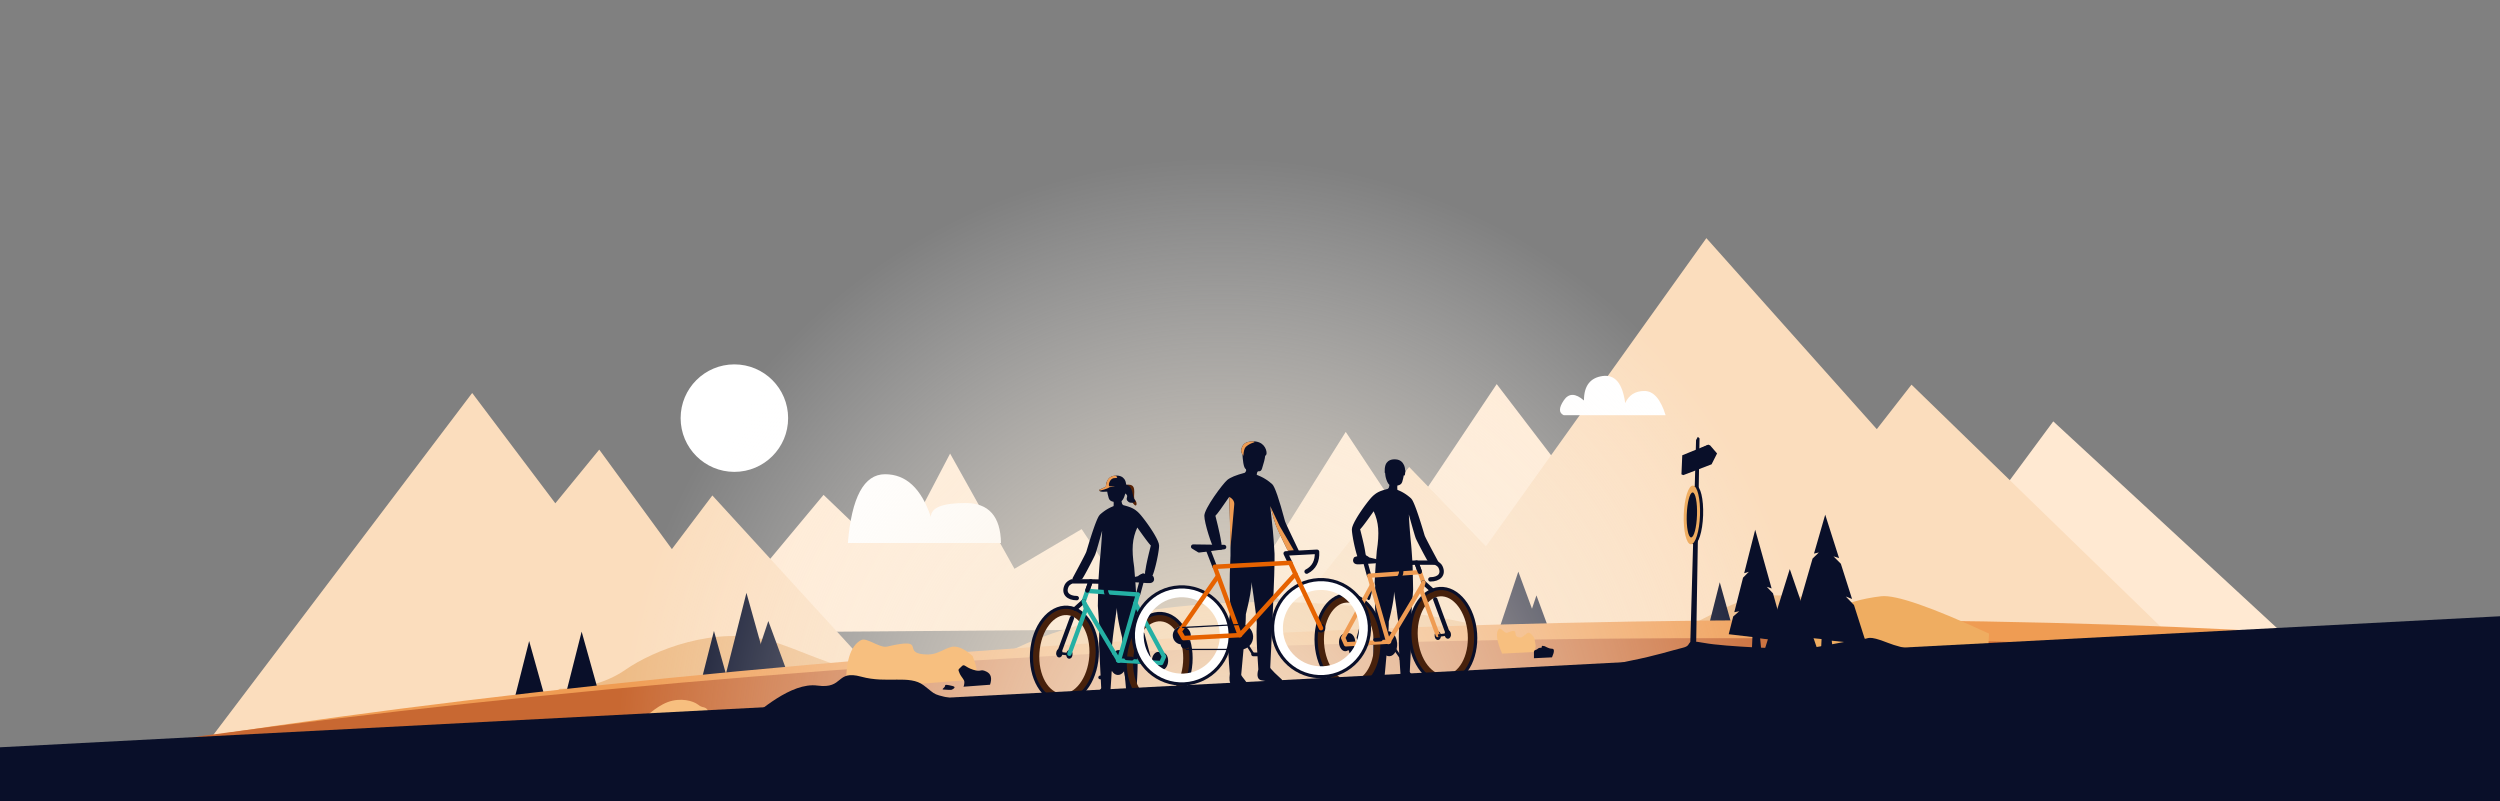 <?xml version="1.0" encoding="UTF-8"?>
<svg width="4000px" height="1282px" viewBox="0 0 4000 1282" version="1.1" xmlns="http://www.w3.org/2000/svg" xmlns:xlink="http://www.w3.org/1999/xlink">
    <rect x="0" y="0" width="4000" height="1282" fill="#808080" stroke="none"/>
    <title>header</title>
    <defs>
        <radialGradient cx="50%" cy="50%" fx="50%" fy="50%" r="42.308%" id="radialGradient-1">
            <stop stop-color="#F7E3C7" offset="0%"></stop>
            <stop stop-color="#FFFFFF" stop-opacity="0" offset="100%"></stop>
        </radialGradient>
        <ellipse id="path-2" cx="50" cy="136.643" rx="50" ry="73"></ellipse>
        <ellipse id="path-3" cx="200.332" cy="137.131" rx="50" ry="73"></ellipse>
        <ellipse id="path-4" cx="50" cy="136.643" rx="50" ry="73"></ellipse>
        <ellipse id="path-5" cx="200.332" cy="137.131" rx="50" ry="73"></ellipse>
        <ellipse id="path-6" cx="74.96" cy="140.891" rx="74.96" ry="75.109"></ellipse>
        <ellipse id="path-7" cx="298.04" cy="140.891" rx="74.96" ry="75.109"></ellipse>
    </defs>
    <g id="header" stroke="none" stroke-width="1" fill="none" fill-rule="evenodd">
        <g id="7" transform="translate(-356.329, -289.195)">
            <path d="M2358.74,1220.805 L2509.503,980.195 C2572.725,1075.529 2604.336,1123.195 2604.336,1123.195 C2604.336,1123.195 2653.242,1050.052 2751.056,903.766 L2925.478,1131.928 L3531.189,1112.69 L3641.556,963.391 L4068.97,1358.305 L3198.665,1292.226 L2537.287,1330.256 L2358.74,1220.805 Z" id="Path-22" fill="#FFE9D2"></path>
            <polygon id="Path-11" fill="#FFE9D2" points="1490.274 1301.381 1674.009 1080.969 1747.932 1151.813 1772.63 1112.69 1808.133 1145.473 1876.505 1014.908 1979.452 1199.245 2086.984 1135.761 2193.34 1296.089"></polygon>
            <circle id="Oval" fill="#FFFFFF" cx="1531.329" cy="958.195" r="86"></circle>
        </g>
        <g id="6" transform="translate(315.406, 381)">
            <polygon id="Path-9" fill="#FBDDBD" points="1736.039 620 1939.234 366.157 2062.094 493.078 2414.797 -2.85663379e-14 2687.471 305.642 2742.989 234.451 3207.258 685.495"></polygon>
            <polygon id="Path-8" fill="#FBDDBD" points="2.98881317e-14 829 440.073 247.758 573.108 424.27 643.386 338.403 759.622 497.579 824.372 411.726 1082.648 693.944"></polygon>
            <path d="M1041.188,487.77 L1286.188,487.77 C1285.455,445.154 1266.565,423.846 1229.518,423.846 C1192.471,423.846 1173.948,431.26 1173.948,446.088 C1158.704,400.542 1134.275,377.77 1100.66,377.77 C1067.045,377.77 1047.221,414.436 1041.188,487.77 Z" id="Path-30" fill="#FFFFFF"></path>
            <path d="M2237.997,283.312 C2240.584,283.312 2277.774,283.312 2349.566,283.312 C2341.518,257.476 2330.209,244.557 2315.638,244.557 C2301.067,244.557 2290.825,251.017 2284.912,263.935 C2280.626,232.315 2268.555,217.885 2248.699,220.645 C2228.843,223.404 2218.915,236.451 2218.915,259.784 C2205.275,247.831 2194.474,247.831 2186.511,259.784 C2178.547,271.738 2178.547,279.581 2186.511,283.312 C2218.248,283.312 2235.41,283.312 2237.997,283.312 Z" id="Path-31" fill="#FFFFFF"></path>
        </g>
        <g id="5" transform="translate(818.945, 914.609)">
            <path d="M77.535,187.326 C79.028,187.326 82.988,187.379 88.75,187.074 C107.939,186.06 147.117,181.084 181.723,157.019 C226.719,125.728 325.887,85.756 414.227,111 C502.566,136.244 606.18,217.32 805.867,122.848 C1005.555,28.375 1331.391,28.375 1597,98.391 C1862.609,168.406 1905,38 2019.883,38 C2096.471,38 2166.753,56.986 2230.727,94.957 L2230.727,195.124 L18.328,260.562 C53.49,211.738 73.225,187.326 77.535,187.326 Z" id="Path-17" fill="#EEBC87"></path>
            <polygon id="Path-10-Copy-7" fill="#090F29" points="333 201.148 375.367 33.957 425.453 213"></polygon>
            <polygon id="Path-10-Copy-8" fill="#090F29" points="281 262.148 323.367 94.957 373.453 274"></polygon>
            <polygon id="Path-10-Copy-9" fill="#090F29" points="368 205.998 410.367 79 460.453 215"></polygon>
            <polygon id="Path-10-Copy-10" fill="#090F29" points="1568 126.998 1610.367 -1.12051908e-15 1660.453 136"></polygon>
            <polygon id="Path-10-Copy-11" fill="#090F29" points="1597 164.998 1639.367 38 1689.453 174"></polygon>
            <polygon id="Path-10-Copy" fill="#090F29" points="84 205.255 111.686 96 144.416 213"></polygon>
            <polygon id="Path-10-Copy-4" fill="#090F29" points="1905 126.255 1932.686 17 1965.416 134"></polygon>
            <polygon id="Path-10-Copy-2" fill="#090F29" points="0 220.255 27.686 111 60.416 228"></polygon>
        </g>
        <g id="4" transform="translate(-885.993, 79)">
            <path d="M2552.551,1507.345 C3839.927,1507.345 5246.39,1406.461 5246.39,1250.717 C5246.39,1094.973 3839.927,943.345 2552.551,943.345 C1265.175,943.345 221.551,1069.601 221.551,1225.345 C221.551,1381.089 1265.175,1507.345 2552.551,1507.345 Z" id="Oval" fill="#EF9C53" transform="translate(2733.971, 1225.345) rotate(-4) translate(-2733.971, -1225.345) "></path>
            <path d="M2344.301,1529.17 C3631.676,1529.17 5243.841,1442.671 5243.841,1286.927 C5243.841,1131.182 3631.676,965.17 2344.301,965.17 C1056.925,965.17 13.301,1091.426 13.301,1247.17 C13.301,1402.915 1056.925,1529.17 2344.301,1529.17 Z" id="Oval-Copy-8" fill="#C86832" transform="translate(2628.571, 1247.17) rotate(-4) translate(-2628.571, -1247.17) "></path>
            <circle id="Oval-Copy-9" fill="url(#radialGradient-1)" style="mix-blend-mode: soft-light;" cx="2837.993" cy="1131" r="1131"></circle>
        </g>
        <g id="3" transform="translate(1028.039, 699)">
            <path d="M0,452.781 C0,452.781 20.004,431.885 40.482,424.31 C60.961,416.735 80.949,422.399 88.529,428.199 C96.109,434 96.516,431.28 101.211,434 C104.341,435.814 106.77,440.995 108.498,449.543 C36.166,451.702 0,452.781 0,452.781 Z" id="Path-36" fill="#F7BF7F"></path>
            <path d="M756.226,62 C749.182,62.501 745.22,66.513 743.194,71.011 L742.977,71.513 C742.942,71.596 742.907,71.68 742.874,71.765 L742.68,72.27 C742.493,72.777 742.33,73.287 742.187,73.794 L742.051,74.301 L741.929,74.807 L741.82,75.309 L741.724,75.807 L741.64,76.301 L741.569,76.788 C741.547,76.95 741.528,77.111 741.51,77.27 L741.462,77.743 L741.426,78.209 C741.42,78.286 741.416,78.362 741.411,78.438 L741.391,78.889 C741.389,78.963 741.387,79.037 741.385,79.11 L741.38,79.545 C741.38,79.592 741.29,79.671 741.126,79.777 L740.939,79.891 L740.705,80.021 L740.43,80.166 L739.948,80.409 L739.191,80.772 L737.64,81.488 L733.682,83.272 L732.425,83.851 L731.716,84.19 L731.272,84.411 L731.024,84.542 L730.819,84.657 L730.659,84.755 C730.547,84.829 730.486,84.885 730.486,84.918 C730.486,86.944 732.646,87.621 735.337,87.789 L735.847,87.815 L736.367,87.83 C736.455,87.832 736.543,87.833 736.631,87.834 L737.162,87.835 L737.697,87.829 L738.502,87.808 L739.831,87.752 L741.839,87.653 L742.749,87.618 L743.172,87.61 L743.456,87.607 C743.945,90.556 744.78,94.041 745.961,98.062 C746.944,101.296 749.534,103.244 753.73,103.904 C753.935,105.57 753.935,107.744 753.73,110.424 C753.862,110.49 753.857,110.569 753.726,110.672 L753.642,110.731 L753.534,110.795 L753.326,110.902 L752.864,111.113 L750.841,111.975 L750.08,112.309 L749.244,112.69 L748.335,113.12 L747.609,113.476 L746.844,113.864 L746.315,114.141 L745.77,114.433 L744.923,114.9 L744.341,115.231 L743.744,115.578 L743.134,115.943 L742.51,116.325 L741.873,116.724 L741.223,117.142 C741.114,117.214 741.004,117.286 740.894,117.359 L740.226,117.805 L739.547,118.27 C739.432,118.35 739.318,118.43 739.203,118.511 L738.507,119.006 C738.39,119.09 738.273,119.176 738.155,119.262 L737.443,119.788 L736.722,120.335 L735.99,120.905 L735.25,121.496 L734.501,122.109 L733.743,122.746 C733.489,122.962 733.234,123.182 732.978,123.406 L732.205,124.089 C732.075,124.205 731.945,124.322 731.815,124.44 C731.325,124.875 730.776,125.587 730.168,126.575 L729.884,127.051 L729.591,127.566 C729.542,127.655 729.492,127.745 729.442,127.838 L729.137,128.412 L728.823,129.025 L728.502,129.677 L728.172,130.369 L727.834,131.1 L727.487,131.87 L727.132,132.68 L726.769,133.528 C726.708,133.673 726.647,133.82 726.585,133.968 L726.019,135.344 L725.631,136.31 L725.235,137.316 L724.83,138.361 L724.418,139.446 L723.997,140.57 L723.568,141.732 L722.908,143.551 L722.231,145.457 L721.298,148.136 L720.577,150.249 L719.837,152.45 L718.821,155.522 L717.773,158.751 L716.965,161.276 L716.138,163.889 L715.293,166.591 L714.429,169.381 L713.248,173.238 L712.034,177.253 L710.787,181.424 L710.151,183.569 L710.116,183.694 L710.065,183.848 L709.956,184.135 L709.81,184.49 L709.557,185.066 L709.237,185.762 L708.743,186.799 L708.145,188.022 L707.132,190.046 L705.915,192.436 L703.589,196.927 L700.758,202.318 L697.422,208.61 L693.951,215.111 L688.39,225.462 C688.248,225.726 688.105,225.991 687.962,226.258 C687.906,229.499 690.292,230.734 695.121,229.961 L695.7,229.86 C696.094,229.787 696.503,229.702 696.927,229.604 L697.574,229.449 L698.243,229.274 C698.356,229.244 698.471,229.212 698.586,229.18 L699.289,228.978 C699.409,228.943 699.529,228.907 699.65,228.87 L700.387,228.64 C700.511,228.6 700.637,228.56 700.764,228.518 L701.535,228.261 L702.328,227.984 C702.596,227.889 702.868,227.791 703.144,227.69 L703.207,227.622 L703.347,227.457 L703.506,227.251 L703.778,226.873 L703.981,226.574 L704.316,226.061 L704.687,225.473 L705.231,224.579 L705.675,223.832 L706.148,223.024 L706.477,222.453 L707.347,220.924 L708.468,218.918 L710.065,216.006 L712.171,212.098 L713.478,209.641 L714.794,207.148 L716.655,203.587 L718.72,199.588 L720.406,196.281 L721.865,193.38 L723.034,191.006 L723.536,189.961 L723.852,189.284 L724.087,188.76 L724.247,188.372 L724.421,187.911 L724.62,187.355 L725.027,186.15 L725.584,184.414 L726.328,182.001 L727.3,178.75 L728.793,173.627 L730.837,166.456 L733.056,158.545 L735.385,150.153 L735.178,154.159 L734.909,158.808 L734.685,162.397 L734.339,167.562 L734.095,170.979 L733.775,175.228 L733.469,179.068 L733.134,183.066 L732.832,186.5 L732.575,189.304 L732.234,192.87 L731.85,196.73 L731.65,198.882 L731.404,201.754 L731.144,205.014 L730.789,209.776 L730.368,215.822 L729.872,223.387 L729.391,231.098 L729.293,234.264 L729.081,242.726 L728.839,253.953 L728.514,270.53 L730.913,303.804 L730.452,330.738 L730.653,335.733 L731.267,348.987 L732.45,373.146 L733.887,401.768 C733.74,402.638 733.193,403.37 732.435,404.188 L731.879,404.771 L731.057,405.62 L730.62,406.085 C730.473,406.246 730.323,406.412 730.173,406.585 L729.693,407.144 L729.413,407.46 L728.943,407.974 L728.411,408.537 L727.82,409.147 L727.167,409.806 L726.203,410.76 L725.13,411.799 L723.95,412.924 L722.662,414.135 L720.528,416.112 L718.564,417.907 L716.432,419.836 C714.934,422.832 716.093,424.572 719.909,425.057 L720.422,425.113 L720.692,425.135 L742.313,421.38 C747.851,420.937 750.419,417.576 750.019,411.296 L749.97,410.668 C749.834,409.183 749.541,407.544 749.091,405.752 L748.889,404.974 C748.854,404.843 748.818,404.711 748.781,404.578 L749.204,398.63 L749.401,395.742 L749.65,391.98 L749.993,386.526 L750.151,383.885 L750.347,380.452 L750.569,376.303 L750.766,372.313 L750.905,369.235 L751.056,365.529 L751.158,362.679 L751.244,359.93 L751.314,357.283 L751.368,354.736 L751.397,352.893 L751.422,350.524 L751.43,348.814 L751.426,346.622 L751.413,345.045 L751.399,344.025 L751.37,342.543 L751.346,341.587 L751.302,340.2 L751.249,338.869 L751.164,337.185 L751.089,335.987 L751.035,335.221 L751.193,333.365 L751.471,330.395 L751.796,327.201 L752.168,323.785 L752.588,320.145 L752.975,316.941 L753.308,314.267 L753.941,309.348 L754.433,305.648 L755.177,300.208 L755.748,296.137 L756.603,290.176 L757.253,285.733 L758.362,278.301 L759.098,273.454 L759.085,274.079 C759.084,274.185 759.083,274.292 759.082,274.4 L759.084,275.061 L759.096,275.745 L759.118,276.452 L759.15,277.183 L759.192,277.938 L759.244,278.717 L759.306,279.519 L759.377,280.344 L759.459,281.194 L759.6,282.512 L759.706,283.42 L759.823,284.352 L759.949,285.308 L760.085,286.287 L760.231,287.29 L760.387,288.317 L760.554,289.367 L760.73,290.44 L760.916,291.538 L761.111,292.659 L761.424,294.384 L761.759,296.163 L762.116,297.995 L762.495,299.88 L762.897,301.819 L763.178,303.14 L763.768,305.855 L764.237,307.952 L764.729,310.103 L765.243,312.307 L765.779,314.564 L766.528,317.656 L767.117,320.038 L767.521,321.655 L767.513,321.897 L767.501,322.421 L767.495,323.309 L767.499,323.968 L767.509,324.681 L767.536,325.852 L767.562,326.699 L767.613,328.072 L767.678,329.565 L767.757,331.18 L767.884,333.522 L767.997,335.419 L768.169,338.137 L768.366,341.071 L768.648,345.041 L768.902,348.46 L769.109,351.165 L769.566,356.939 L769.99,362.121 L770.65,369.941 L771.169,375.931 L771.727,382.257 L772.325,388.919 L772.962,395.919 L774.064,407.818 L774.503,412.502 C774.584,413.02 774.108,413.925 773.322,415.069 L772.991,415.539 L772.631,416.033 L772.245,416.547 L771.625,417.354 L769.341,420.262 L768.638,421.173 L768.175,421.783 L767.721,422.393 L767.279,423.001 L766.854,423.604 C764.981,426.308 763.703,428.818 764.459,430.265 C766.423,434.025 770.699,434.56 775.322,433.555 L775.94,433.412 C776.87,433.184 777.81,432.898 778.745,432.567 L779.367,432.339 L779.987,432.099 L780.603,431.848 L780.214,431.585 L780.82,431.313 L781.419,431.032 L782.01,430.743 L782.592,430.447 L783.164,430.145 C783.258,430.094 783.352,430.043 783.446,429.991 L784.001,429.681 C784.093,429.629 784.184,429.577 784.275,429.524 L784.811,429.208 C784.899,429.155 784.987,429.102 785.074,429.049 L785.589,428.729 C785.673,428.676 785.757,428.623 785.841,428.569 L786.332,428.248 C786.412,428.194 786.492,428.14 786.571,428.087 L787.036,427.765 L786.483,427.445 C786.628,427.339 786.77,427.233 786.909,427.128 L787.315,426.813 C787.381,426.761 787.446,426.709 787.51,426.657 L787.883,426.348 L788.232,426.045 C789.487,424.929 790.126,422.443 790.149,418.586 L790.147,417.87 C790.145,417.748 790.143,417.625 790.141,417.501 L790.118,416.739 C790.113,416.61 790.107,416.479 790.101,416.347 L790.058,415.54 L790.001,414.703 C789.98,414.419 789.957,414.13 789.931,413.836 L789.847,412.939 C789.832,412.787 789.817,412.633 789.8,412.479 L789.696,411.536 C789.678,411.376 789.659,411.216 789.639,411.053 L789.86,408.559 L790.07,406.087 L790.271,403.638 L790.461,401.212 L790.641,398.809 L790.811,396.429 L790.971,394.072 L791.121,391.738 L791.26,389.427 L791.39,387.138 L791.509,384.873 L791.618,382.63 L791.717,380.41 L791.806,378.213 L791.884,376.04 L791.953,373.889 C791.963,373.532 791.973,373.176 791.983,372.822 L792.036,370.705 L792.079,368.611 L792.112,366.541 L792.135,364.493 C792.14,363.814 792.145,363.139 792.147,362.468 L792.149,360.466 L792.142,358.486 C792.14,358.158 792.137,357.831 792.134,357.505 L792.111,355.561 C792.106,355.238 792.101,354.917 792.096,354.597 L792.057,352.686 C792.05,352.37 792.042,352.054 792.034,351.74 L791.981,349.864 C791.961,349.242 791.94,348.624 791.917,348.01 L791.843,346.18 L791.759,344.373 L791.665,342.588 C791.649,342.293 791.632,341.998 791.614,341.705 L791.505,339.955 C791.467,339.375 791.427,338.799 791.385,338.228 L791.255,336.523 L791.116,334.842 L790.966,333.183 L790.805,331.548 C790.778,331.277 790.75,331.008 790.721,330.739 L790.546,329.138 C790.185,325.958 789.763,322.916 789.28,320.012 L789.033,318.571 C788.782,317.142 788.515,315.747 788.232,314.386 L788.35,313.4 L788.517,311.876 L788.622,310.83 L788.722,309.759 L788.816,308.664 L788.905,307.545 L788.989,306.402 L789.068,305.234 L789.177,303.437 L789.243,302.209 L789.303,300.957 L789.359,299.68 L789.409,298.379 L789.475,296.382 L789.529,294.33 L789.572,292.224 L789.594,290.79 L789.61,289.331 L789.625,287.097 L789.629,284.809 L789.621,282.466 L789.609,280.874 L789.592,279.258 L789.542,275.952 L789.491,273.41 L789.451,271.684 L789.381,269.05 L789.327,267.264 L789.205,263.619 L790.062,259.877 L789.941,257.007 L789.808,254.082 L789.664,251.102 L789.508,248.068 L789.282,243.938 L789.099,240.777 L788.904,237.561 L788.768,235.386 C788.688,235.067 788.646,234.706 788.646,234.299 L788.646,233.895 C788.599,233.805 788.599,233.67 788.646,233.49 L786.649,208.47 C784.42,194.112 783.686,182.1 784.446,172.434 C785.206,162.769 787.604,153.629 791.639,145.016 L794.305,148.789 L797.489,153.26 L799.46,156.003 L800.707,157.726 L802.475,160.152 L804.385,162.742 L805.89,164.756 L807.273,166.58 L808.333,167.955 L809.309,169.197 L810.029,170.096 L810.533,170.715 L811.007,171.286 L811.591,171.974 L811.994,172.434 L812.484,172.974 L812.817,173.323 L813.118,173.625 L813.303,173.8 L813.278,173.93 L811.501,180.982 L810.761,183.957 L810.201,186.245 L809.617,188.665 L809.021,191.187 L808.62,192.911 L808.221,194.659 L807.825,196.423 L807.414,198.293 L807.058,199.953 L806.712,201.606 C806.655,201.88 806.599,202.153 806.544,202.426 L806.218,204.053 C806.165,204.322 806.113,204.59 806.061,204.857 L805.761,206.442 C805.325,208.794 804.956,211.024 804.687,213.025 C804.527,213.254 804.4,213.779 804.3,214.52 L804.248,214.944 L804.178,215.655 L804.118,216.445 L804.083,217.011 L804.037,217.913 L803.986,219.197 L803.927,221.252 L803.855,224.724 C806.838,224.502 810.29,224.613 814.21,225.056 C814.929,224.326 815.76,222.677 816.643,220.39 L816.956,219.557 C817.009,219.414 817.062,219.268 817.115,219.121 L817.434,218.213 L817.756,217.259 C817.81,217.096 817.864,216.932 817.918,216.766 L818.243,215.747 L818.57,214.69 L818.898,213.595 L819.227,212.467 L819.555,211.308 L819.882,210.12 C819.936,209.92 819.991,209.719 820.045,209.517 L820.37,208.291 L820.853,206.414 L821.172,205.14 L821.486,203.851 L821.797,202.55 L822.103,201.24 L822.403,199.924 L822.698,198.603 L822.985,197.282 L823.266,195.962 L823.673,193.991 L824.061,192.04 L824.307,190.754 L824.544,189.484 L824.771,188.232 L825.089,186.394 L825.287,185.199 L825.472,184.031 L825.644,182.894 L825.802,181.791 L825.946,180.723 L826.075,179.693 L826.189,178.706 L826.287,177.762 C826.302,177.608 826.316,177.457 826.33,177.307 L826.403,176.435 L826.458,175.613 C826.497,174.951 826.518,174.344 826.518,173.8 C826.518,170.14 823.433,163.516 819.08,156.119 L818.299,154.807 C818.035,154.367 817.766,153.924 817.494,153.48 L816.667,152.144 C816.388,151.696 816.106,151.248 815.821,150.799 L814.957,149.449 C814.811,149.223 814.666,148.998 814.519,148.772 L813.633,147.419 L812.735,146.067 L811.828,144.72 C811.676,144.495 811.523,144.272 811.371,144.048 L810.453,142.711 L809.531,141.386 L808.607,140.073 C808.453,139.856 808.299,139.639 808.145,139.423 L807.223,138.135 L806.304,136.868 L805.391,135.623 C805.239,135.418 805.088,135.214 804.937,135.011 L804.037,133.805 L803.148,132.629 L802.273,131.486 L801.414,130.377 L800.573,129.305 L799.752,128.274 C799.617,128.106 799.483,127.939 799.35,127.775 L798.564,126.809 L797.803,125.89 L797.071,125.02 C796.712,124.598 796.365,124.196 796.03,123.815 L795.378,123.081 C794.319,121.906 793.41,120.976 792.697,120.348 L792.487,120.167 L791.028,118.942 L790.391,118.418 L789.956,118.07 L789.512,117.723 L789.057,117.376 L788.588,117.03 C788.509,116.972 788.429,116.914 788.348,116.857 L787.855,116.512 L787.344,116.168 C787.257,116.111 787.17,116.054 787.081,115.997 L786.539,115.655 C785.062,114.744 783.338,113.845 781.2,112.966 L780.378,112.637 C779.256,112.199 778.025,111.767 776.664,111.34 L775.715,111.05 L773.512,110.413 L771.753,109.921 L769.252,109.236 L769.057,109.105 L768.891,108.983 C768.86,108.959 768.828,108.934 768.794,108.907 L768.58,108.729 C768.24,108.435 767.835,108.022 767.521,107.516 C767.497,107.477 767.472,107.43 767.447,107.376 L767.369,107.192 L767.288,106.962 C767.274,106.92 767.26,106.877 767.246,106.831 L767.16,106.534 L767.024,106.005 L766.881,105.375 L766.73,104.644 L766.572,103.813 L766.406,102.88 C769.157,100.571 771.004,95.751 772.014,92.009 L772.205,91.276 C772.235,91.157 772.264,91.039 772.292,90.923 L772.45,90.245 C772.498,90.026 772.544,89.815 772.585,89.612 L772.699,89.03 C772.716,88.937 772.732,88.847 772.747,88.76 L772.828,88.266 L772.887,87.84 L772.967,87.18 L773.114,85.897 C773.159,85.478 773.202,85.069 773.242,84.673 L773.353,83.522 L773.984,83.487 C774.174,78.708 773.84,74.854 772.984,71.923 L772.884,71.594 L772.774,71.259 L772.654,70.918 L772.523,70.572 L772.381,70.223 C772.356,70.164 772.331,70.106 772.305,70.047 L772.145,69.693 C772.117,69.634 772.089,69.575 772.06,69.516 L771.881,69.16 L771.689,68.803 L771.483,68.447 L771.263,68.091 L771.029,67.738 L770.779,67.387 C768.421,64.189 764.109,61.439 756.226,62 Z" id="Path" fill="#090F29"></path>
            <path d="M1203.225,36 C1196.181,36.501 1192.219,40.513 1190.193,45.011 L1189.976,45.513 C1189.941,45.596 1189.907,45.68 1189.873,45.765 L1189.679,46.27 C1189.492,46.777 1189.329,47.287 1189.186,47.794 L1189.05,48.301 L1188.928,48.807 L1188.819,49.309 L1188.723,49.807 L1188.639,50.301 L1188.568,50.788 C1188.546,50.95 1188.527,51.111 1188.509,51.27 L1188.461,51.743 L1188.425,52.209 C1188.42,52.286 1188.415,52.362 1188.411,52.438 L1188.39,52.889 C1188.388,52.963 1188.386,53.037 1188.384,53.11 L1188.379,53.545 C1188.379,53.592 1188.289,53.671 1188.125,53.777 L1187.938,53.891 L1187.705,54.021 L1188.838,61.653 L1189.748,61.618 L1190.171,61.61 L1190.455,61.607 C1190.944,64.556 1191.779,68.041 1192.96,72.062 C1193.943,75.296 1196.533,77.244 1200.729,77.904 C1200.934,79.57 1200.934,81.744 1200.729,84.424 C1200.861,84.49 1200.856,84.569 1200.725,84.672 L1200.641,84.731 L1200.533,84.795 L1200.325,84.902 L1199.863,85.113 L1197.84,85.975 L1197.079,86.309 L1196.243,86.69 L1195.335,87.12 L1194.608,87.476 L1193.843,87.864 L1193.314,88.141 L1192.769,88.433 L1191.922,88.9 L1191.34,89.231 L1190.743,89.578 L1190.133,89.943 L1189.509,90.325 L1188.872,90.724 L1188.222,91.142 C1188.113,91.214 1188.003,91.286 1187.893,91.359 L1187.225,91.805 L1186.546,92.27 C1186.432,92.35 1186.317,92.43 1186.202,92.511 L1185.506,93.006 C1185.389,93.09 1185.272,93.176 1185.154,93.262 L1184.442,93.788 L1183.721,94.335 L1182.989,94.905 L1182.249,95.496 L1181.5,96.109 L1180.742,96.746 C1180.488,96.962 1180.233,97.182 1179.977,97.406 L1179.204,98.089 C1179.074,98.205 1178.945,98.322 1178.814,98.44 C1178.324,98.875 1177.775,99.587 1177.167,100.575 L1176.883,101.051 L1176.59,101.566 C1176.541,101.655 1176.491,101.745 1176.441,101.838 L1176.136,102.412 L1175.822,103.025 L1175.501,103.677 L1175.171,104.369 L1174.833,105.1 L1174.486,105.87 L1174.131,106.68 L1173.768,107.528 C1173.707,107.673 1173.646,107.82 1173.584,107.968 L1173.018,109.344 L1172.63,110.31 L1172.234,111.316 L1171.829,112.361 L1171.417,113.446 L1170.996,114.57 L1170.567,115.732 L1169.908,117.551 L1169.23,119.457 L1168.297,122.136 L1167.576,124.249 L1166.836,126.45 L1165.82,129.522 L1164.772,132.751 L1163.964,135.276 L1163.137,137.889 L1162.292,140.591 L1161.428,143.381 L1160.247,147.238 L1159.033,151.253 L1157.786,155.424 L1157.15,157.569 L1157.115,157.694 L1157.064,157.848 L1156.955,158.135 L1156.809,158.49 L1156.556,159.066 L1156.236,159.762 L1155.742,160.799 L1155.144,162.022 L1154.131,164.046 L1152.914,166.436 L1150.588,170.927 L1147.757,176.318 L1144.421,182.61 L1140.95,189.111 L1135.389,199.462 C1135.247,199.726 1135.104,199.991 1134.96,200.258 C1134.905,203.499 1137.291,204.734 1142.12,203.961 L1142.699,203.86 C1143.093,203.787 1143.502,203.702 1143.926,203.604 L1144.573,203.449 L1145.242,203.274 C1145.356,203.244 1145.47,203.212 1145.585,203.18 L1146.289,202.978 C1146.408,202.943 1146.528,202.907 1146.649,202.87 L1147.386,202.64 C1147.51,202.6 1147.636,202.56 1147.763,202.518 L1148.534,202.261 L1149.327,201.984 C1149.595,201.889 1149.867,201.791 1150.143,201.69 L1150.206,201.622 L1150.346,201.457 L1150.505,201.251 L1150.777,200.873 L1150.98,200.574 L1151.315,200.061 L1151.686,199.473 L1152.23,198.579 L1152.674,197.832 L1153.147,197.024 L1153.476,196.453 L1154.346,194.924 L1155.467,192.918 L1157.064,190.006 L1159.17,186.098 L1160.477,183.641 L1161.793,181.148 L1163.654,177.587 L1165.719,173.588 L1167.405,170.281 L1168.864,167.38 L1170.033,165.006 L1170.535,163.961 L1170.851,163.284 L1171.086,162.76 L1171.246,162.372 L1171.42,161.911 L1171.619,161.355 L1172.026,160.15 L1172.583,158.414 L1173.327,156.001 L1174.299,152.75 L1175.792,147.627 L1177.836,140.456 L1180.055,132.545 L1182.384,124.153 L1182.177,128.159 L1181.908,132.808 L1181.684,136.397 L1181.338,141.562 L1181.094,144.979 L1180.774,149.228 L1180.468,153.068 L1180.133,157.066 L1179.831,160.5 L1179.574,163.304 L1179.234,166.87 L1178.849,170.73 L1178.649,172.882 L1178.403,175.754 L1178.143,179.014 L1177.788,183.776 L1177.367,189.822 L1176.871,197.387 L1176.39,205.098 L1176.292,208.264 L1176.08,216.726 L1175.838,227.953 L1175.513,244.53 L1177.912,277.804 L1177.451,304.738 L1177.652,309.733 L1178.266,322.987 L1179.449,347.146 L1180.886,375.768 C1180.739,376.638 1180.192,377.37 1179.434,378.188 L1178.878,378.771 L1178.056,379.62 L1177.619,380.085 C1177.472,380.246 1177.322,380.412 1177.172,380.585 L1176.692,381.144 L1176.412,381.46 L1175.942,381.974 L1175.41,382.537 L1174.819,383.147 L1174.166,383.806 L1173.202,384.76 L1172.129,385.799 L1170.949,386.924 L1169.661,388.135 L1167.527,390.112 L1165.563,391.907 L1163.431,393.836 C1161.933,396.832 1163.092,398.572 1166.908,399.057 L1167.421,399.113 L1167.692,399.135 L1189.312,395.38 C1194.85,394.937 1197.418,391.576 1197.018,385.296 L1196.969,384.668 C1196.833,383.183 1196.54,381.544 1196.09,379.752 L1195.888,378.974 C1195.853,378.843 1195.817,378.711 1195.78,378.578 L1196.203,372.63 L1196.4,369.742 L1196.649,365.98 L1196.992,360.526 L1197.15,357.885 L1197.346,354.452 L1197.568,350.303 L1197.765,346.313 L1197.904,343.235 L1198.055,339.529 L1198.157,336.679 L1198.243,333.93 L1198.313,331.283 L1198.367,328.736 L1198.396,326.893 L1198.421,324.524 L1198.429,322.814 L1198.425,320.622 L1198.412,319.045 L1198.398,318.025 L1198.369,316.543 L1198.345,315.587 L1198.301,314.2 L1198.248,312.869 L1198.163,311.185 L1198.089,309.987 L1198.034,309.221 L1198.192,307.365 L1198.47,304.395 L1198.795,301.201 L1199.167,297.785 L1199.588,294.145 L1199.974,290.941 L1200.307,288.267 L1200.94,283.348 L1201.432,279.648 L1202.176,274.208 L1202.747,270.137 L1203.602,264.176 L1204.252,259.733 L1205.361,252.301 L1206.097,247.454 L1206.084,248.079 C1206.083,248.185 1206.082,248.292 1206.081,248.4 L1206.084,249.061 L1206.096,249.745 L1206.117,250.452 L1206.149,251.183 L1206.191,251.938 L1206.243,252.717 L1206.305,253.519 L1206.376,254.344 L1206.458,255.194 L1206.599,256.512 L1206.705,257.42 L1206.822,258.352 L1206.948,259.308 L1207.084,260.287 L1207.23,261.29 L1207.387,262.317 L1207.553,263.367 L1207.729,264.44 L1207.915,265.538 L1208.11,266.659 L1208.423,268.384 L1208.758,270.163 L1209.115,271.995 L1209.495,273.88 L1209.897,275.819 L1210.177,277.14 L1210.767,279.855 L1211.236,281.952 L1211.728,284.103 L1212.242,286.307 L1212.778,288.564 L1213.527,291.656 L1214.116,294.038 L1214.52,295.655 L1214.512,295.897 L1214.5,296.421 L1214.494,297.309 L1214.498,297.968 L1214.508,298.681 L1214.535,299.852 L1214.561,300.699 L1214.612,302.072 L1214.677,303.565 L1214.756,305.18 L1214.884,307.522 L1214.996,309.419 L1215.168,312.137 L1215.365,315.071 L1215.647,319.041 L1215.901,322.46 L1216.108,325.165 L1216.565,330.939 L1216.989,336.121 L1217.649,343.941 L1218.168,349.931 L1218.726,356.257 L1219.324,362.919 L1219.961,369.919 L1221.063,381.818 L1221.502,386.502 C1221.583,387.02 1221.107,387.925 1220.321,389.069 L1219.991,389.539 L1219.63,390.033 L1219.244,390.547 L1218.624,391.354 L1216.34,394.262 L1215.637,395.173 L1215.174,395.783 L1214.72,396.393 L1214.278,397.001 L1213.853,397.604 C1211.98,400.308 1210.702,402.818 1211.458,404.265 C1213.422,408.025 1217.698,408.56 1222.321,407.555 L1222.939,407.412 C1223.869,407.184 1224.809,406.898 1225.744,406.567 L1226.366,406.339 L1226.986,406.099 L1227.602,405.848 L1227.213,405.585 L1227.819,405.313 L1228.418,405.032 L1229.009,404.743 L1229.591,404.447 L1230.163,404.145 C1230.257,404.094 1230.351,404.043 1230.445,403.991 L1231.001,403.681 C1231.092,403.629 1231.183,403.577 1231.274,403.524 L1231.81,403.208 C1231.898,403.155 1231.986,403.102 1232.073,403.049 L1232.588,402.729 C1232.673,402.676 1232.756,402.623 1232.84,402.569 L1233.331,402.248 C1233.411,402.194 1233.491,402.14 1233.57,402.087 L1234.035,401.765 L1233.482,401.445 C1233.627,401.339 1233.77,401.233 1233.908,401.128 L1234.314,400.813 C1234.38,400.761 1234.445,400.709 1234.509,400.657 L1234.882,400.348 L1235.232,400.045 C1236.486,398.929 1237.125,396.443 1237.149,392.586 L1237.146,391.87 C1237.145,391.748 1237.142,391.625 1237.14,391.501 L1237.117,390.739 C1237.112,390.61 1237.106,390.479 1237.1,390.347 L1237.057,389.54 L1237.001,388.703 C1236.979,388.419 1236.956,388.13 1236.93,387.836 L1236.846,386.939 C1236.831,386.787 1236.816,386.633 1236.799,386.479 L1236.695,385.536 C1236.677,385.376 1236.658,385.216 1236.638,385.053 L1236.859,382.559 L1237.069,380.087 L1237.27,377.638 L1237.46,375.212 L1237.64,372.809 L1237.81,370.429 L1237.97,368.072 L1238.12,365.738 L1238.259,363.427 L1238.389,361.138 L1238.508,358.873 L1238.617,356.63 L1238.716,354.41 L1238.805,352.213 L1238.883,350.04 L1238.952,347.889 C1238.962,347.532 1238.972,347.176 1238.982,346.822 L1239.035,344.705 L1239.078,342.611 L1239.111,340.541 L1239.134,338.493 C1239.14,337.814 1239.144,337.139 1239.146,336.468 L1239.149,334.466 L1239.141,332.486 C1239.139,332.158 1239.136,331.831 1239.133,331.505 L1239.11,329.561 C1239.105,329.238 1239.1,328.917 1239.095,328.597 L1239.056,326.686 C1239.049,326.37 1239.041,326.054 1239.033,325.74 L1238.98,323.864 C1238.96,323.242 1238.939,322.624 1238.916,322.01 L1238.842,320.18 L1238.758,318.373 L1238.664,316.588 C1238.648,316.293 1238.631,315.998 1238.613,315.705 L1238.504,313.955 C1238.466,313.375 1238.426,312.799 1238.384,312.228 L1238.255,310.523 L1238.115,308.842 L1237.965,307.183 L1237.804,305.548 C1237.777,305.277 1237.749,305.008 1237.72,304.739 L1237.545,303.138 C1237.184,299.958 1236.762,296.916 1236.279,294.012 L1236.032,292.571 C1235.781,291.142 1235.514,289.747 1235.232,288.386 L1235.349,287.4 L1235.516,285.876 L1235.621,284.83 L1235.721,283.759 L1235.815,282.664 L1235.904,281.545 L1235.988,280.402 L1236.067,279.234 L1236.176,277.437 L1236.242,276.209 L1236.303,274.957 L1236.358,273.68 L1236.408,272.379 L1236.474,270.382 L1236.528,268.33 L1236.571,266.224 L1236.593,264.79 L1236.609,263.331 L1236.625,261.097 L1236.628,258.809 L1236.62,256.466 L1236.608,254.874 L1236.591,253.258 L1236.541,249.952 L1236.49,247.41 L1236.45,245.684 L1236.38,243.05 L1236.326,241.264 L1236.204,237.619 L1237.061,233.877 L1236.94,231.007 L1236.808,228.082 L1236.663,225.102 L1236.507,222.068 L1236.281,217.938 L1236.098,214.777 L1235.903,211.561 L1235.767,209.386 C1235.687,209.067 1235.645,208.706 1235.645,208.299 L1235.645,207.895 C1235.598,207.805 1235.598,207.67 1235.645,207.49 L1233.648,182.47 C1231.419,168.112 1230.685,156.1 1231.445,146.434 C1232.205,136.769 1234.603,127.629 1238.638,119.016 L1241.304,122.789 L1244.488,127.26 L1246.459,130.003 L1247.706,131.726 L1249.474,134.152 L1251.384,136.742 L1252.889,138.756 L1254.272,140.58 L1255.332,141.955 L1256.308,143.197 L1257.028,144.096 L1257.532,144.715 L1258.006,145.286 L1258.59,145.974 L1258.993,146.434 L1259.484,146.974 L1259.816,147.323 L1260.117,147.625 L1260.302,147.8 L1260.277,147.93 L1258.5,154.982 L1257.76,157.957 L1257.2,160.245 L1256.617,162.665 L1256.02,165.187 L1255.619,166.911 L1255.22,168.659 L1254.824,170.423 L1254.413,172.293 L1254.057,173.953 L1253.711,175.606 C1253.654,175.88 1253.598,176.153 1253.543,176.426 L1253.217,178.053 C1253.164,178.322 1253.112,178.59 1253.061,178.857 L1252.76,180.442 C1252.324,182.794 1251.955,185.024 1251.686,187.025 C1251.526,187.254 1251.399,187.779 1251.299,188.52 L1251.247,188.944 L1251.177,189.655 L1251.117,190.445 L1251.082,191.011 L1251.036,191.913 L1250.985,193.197 L1250.926,195.252 L1250.854,198.724 C1253.837,198.502 1257.289,198.613 1261.209,199.056 C1261.928,198.326 1262.759,196.677 1263.642,194.39 L1263.955,193.557 C1264.008,193.414 1264.061,193.268 1264.114,193.121 L1264.433,192.213 L1264.755,191.259 C1264.809,191.096 1264.863,190.932 1264.917,190.766 L1265.243,189.747 L1265.57,188.69 L1265.897,187.595 L1266.226,186.467 L1266.554,185.308 L1266.881,184.12 C1266.935,183.92 1266.99,183.719 1267.044,183.517 L1267.369,182.291 L1267.852,180.414 L1268.171,179.14 L1268.486,177.851 L1268.796,176.55 L1269.102,175.24 L1269.402,173.924 L1269.697,172.603 L1269.985,171.282 L1270.265,169.962 L1270.672,167.991 L1271.06,166.04 L1271.307,164.754 L1271.543,163.484 L1271.77,162.232 L1272.088,160.394 L1272.286,159.199 L1272.471,158.031 L1272.643,156.894 L1272.801,155.791 L1272.945,154.723 L1273.074,153.693 L1273.188,152.706 L1273.286,151.762 C1273.301,151.608 1273.316,151.457 1273.329,151.307 L1273.402,150.435 L1273.458,149.613 C1273.496,148.951 1273.517,148.344 1273.517,147.8 C1273.517,144.14 1270.432,137.516 1266.079,130.119 L1265.298,128.807 C1265.034,128.367 1264.765,127.924 1264.493,127.48 L1263.666,126.144 C1263.387,125.696 1263.105,125.248 1262.82,124.799 L1261.956,123.449 C1261.811,123.223 1261.665,122.998 1261.518,122.772 L1260.632,121.419 L1259.734,120.067 L1258.827,118.72 C1258.675,118.496 1258.523,118.272 1258.37,118.048 L1257.452,116.711 L1256.53,115.386 L1255.606,114.073 C1255.452,113.856 1255.298,113.639 1255.144,113.423 L1254.222,112.135 L1253.303,110.868 L1252.39,109.623 C1252.238,109.418 1252.087,109.214 1251.936,109.011 L1251.036,107.805 L1250.147,106.629 L1249.272,105.486 L1248.413,104.377 L1247.572,103.305 L1246.751,102.274 C1246.616,102.106 1246.482,101.939 1246.349,101.775 L1245.563,100.809 L1244.802,99.89 L1244.07,99.02 C1243.711,98.598 1243.364,98.196 1243.029,97.815 L1242.377,97.081 C1241.318,95.906 1240.409,94.976 1239.696,94.348 L1239.486,94.167 L1238.027,92.942 L1237.39,92.418 L1236.955,92.07 L1236.511,91.723 L1236.056,91.376 L1235.587,91.03 C1235.508,90.972 1235.428,90.914 1235.347,90.857 L1234.854,90.512 L1234.343,90.168 C1234.256,90.111 1234.169,90.054 1234.08,89.997 L1233.538,89.655 C1232.062,88.744 1230.337,87.845 1228.199,86.966 L1227.377,86.637 C1226.255,86.199 1225.024,85.767 1223.663,85.34 L1222.714,85.05 L1220.511,84.413 L1218.752,83.921 L1216.252,83.236 L1216.056,83.105 L1215.89,82.983 C1215.859,82.959 1215.827,82.934 1215.793,82.907 L1215.579,82.729 C1215.239,82.435 1214.834,82.022 1214.52,81.516 C1214.496,81.477 1214.471,81.43 1214.446,81.376 L1214.368,81.192 L1214.287,80.962 C1214.273,80.92 1214.259,80.877 1214.245,80.831 L1214.159,80.534 L1214.023,80.005 L1213.88,79.375 L1213.729,78.644 L1213.571,77.813 L1213.405,76.88 C1216.156,74.571 1218.003,69.751 1219.013,66.009 L1219.204,65.276 C1219.234,65.157 1219.263,65.039 1219.291,64.923 L1219.449,64.245 C1219.498,64.026 1219.543,63.815 1219.584,63.612 L1219.698,63.03 C1219.715,62.937 1219.731,62.847 1219.746,62.76 L1219.827,62.266 L1219.886,61.84 L1219.966,61.18 L1220.113,59.897 C1220.158,59.478 1220.201,59.069 1220.241,58.673 L1220.352,57.522 L1220.983,57.487 C1221.173,52.708 1220.839,48.854 1219.983,45.923 L1219.883,45.594 L1219.773,45.259 L1219.653,44.918 L1219.522,44.572 L1219.38,44.223 C1219.355,44.164 1219.33,44.106 1219.304,44.047 L1219.144,43.693 C1219.116,43.634 1219.088,43.575 1219.059,43.516 L1218.88,43.16 L1218.688,42.803 L1218.482,42.447 L1218.262,42.091 L1218.028,41.738 L1217.778,41.387 C1215.42,38.189 1211.108,35.439 1203.225,36 Z" id="Path-Copy" fill="#090F29" transform="translate(1204.238, 221.963) scale(-1, 1) translate(-1204.238, -221.963) "></path>
            <g id="Group-Copy-2" transform="translate(1203.181, 291.256) rotate(-4) translate(-1203.181, -291.256) translate(1078.015, 186.191)">
                <ellipse id="Oval-Copy-4" fill="#090F29" cx="113.136" cy="144.065" rx="13.5" ry="20"></ellipse>
                <rect id="Rectangle-Copy-2" fill="#090F29" x="128.632" y="166.897" width="15" height="6" rx="3"></rect>
                <line x1="116.322" y1="143.285" x2="132.103" y2="169.615" id="Path-39" stroke="#090F29" stroke-width="4"></line>
                <g id="Oval">
                    <use stroke="#090F29" stroke-width="10.2" xlink:href="#path-2"></use>
                    <ellipse stroke="#47210C" stroke-width="10" stroke-linejoin="square" cx="50" cy="136.643" rx="45" ry="68"></ellipse>
                </g>
                <ellipse id="Oval-Copy-2" fill="#090F29" cx="50.499" cy="136.678" rx="9.5" ry="14"></ellipse>
                <ellipse id="Oval-Copy-3" fill="#090F29" cx="43.446" cy="137.187" rx="9.5" ry="14"></ellipse>
                <ellipse id="Oval-Copy-6" fill="#090F29" cx="192.352" cy="136.573" rx="5" ry="7"></ellipse>
                <ellipse id="Oval-Copy-11" fill="#090F29" cx="208.452" cy="135.694" rx="5" ry="7"></ellipse>
                <ellipse id="Oval-Copy-5" fill="#090F29" cx="54.011" cy="150.957" rx="5" ry="7"></ellipse>
                <g id="Oval-Copy">
                    <use stroke="#090F29" stroke-width="10.2" xlink:href="#path-3"></use>
                    <ellipse stroke="#47210C" stroke-width="10" stroke-linejoin="square" cx="200.332" cy="137.131" rx="45" ry="68"></ellipse>
                </g>
                <path d="M170.767,32.673 L166.577,17.673 L196.482,19.764 C200.53,21.833 203.131,24.287 204.286,27.128 C209.403,39.709 200.437,46.903 186.821,45.951" id="Path-4" stroke="#090F29" stroke-width="6.984" stroke-linecap="round" stroke-linejoin="round"></path>
                <line x1="89.372" y1="32.891" x2="83.372" y2="2.891" id="Path-5" stroke="#090F29" stroke-width="6.984" stroke-linecap="round" stroke-linejoin="round"></line>
                <path d="M93.634,47.739 L86.141,69.577 M77.227,95.552 L64.996,131.195 L68.838,141.855 L114.035,140.739" id="Shape" stroke="#090F29" stroke-width="4.85" stroke-linecap="round" stroke-linejoin="round"></path>
                <polyline id="Path" stroke="#EF9C53" stroke-width="6.984" stroke-linecap="round" stroke-linejoin="round" points="93.634 47.739 41.054 129.52 44.896 140.181 114.035 140.739"></polyline>
                <polygon id="Path-2" stroke="#EF9C53" stroke-width="6.984" stroke-linecap="round" stroke-linejoin="round" points="89.644 33.288 170.833 33.288 175.644 51.101 112.674 141.288"></polygon>
                <path d="M175.369,50.154 L187.962,63.216 M192.38,78.415 L209.348,136.782" id="Shape" stroke="#090F29" stroke-width="6.984" stroke-linecap="round" stroke-linejoin="round"></path>
                <polyline id="Path-3" stroke="#EF9C53" stroke-width="6.984" stroke-linecap="round" stroke-linejoin="round" points="175.369 50.154 171.004 62.031 192.389 135.596"></polyline>
                <path d="M70.454,2.747 C69.091,4.427 68.785,5.808 69.536,6.889 C70.286,7.971 72.548,8.786 76.32,9.335 L100.136,13.176 C97.217,11.589 94.11,10.027 90.815,8.489 C88.712,7.507 87.638,3.503 83.235,2.542 C81.859,2.241 77.598,2.31 70.454,2.747 Z" id="Path-6" stroke="#090F29" stroke-width="6.984" fill="#090F29" stroke-linecap="round" stroke-linejoin="round" transform="translate(84.636, 7.767) rotate(-9) translate(-84.636, -7.767) "></path>
                <line x1="208.452" y1="135.694" x2="192.851" y2="136.608" id="Path-15" stroke="#090F29" stroke-width="4"></line>
                <rect id="Rectangle-Copy-3" fill="#090F29" x="88.939" y="133.398" width="15" height="6" rx="3"></rect>
                <path d="M170.767,32.673 L166.577,17.673 L139.514,16.48 C141.266,24.444 141.663,29.897 140.703,32.839 C138.687,39.023 134.9,43.82 125.614,45.343" id="Path-4-Copy" stroke="#090F29" stroke-width="6.984" stroke-linecap="round" stroke-linejoin="round"></path>
            </g>
            <g id="Group-Copy" transform="translate(752.181, 321.256) scale(-1, 1) rotate(-4) translate(-752.181, -321.256) translate(627.015, 216.191)">
                <ellipse id="Oval-Copy-4" fill="#090F29" cx="113.136" cy="144.065" rx="13.5" ry="20"></ellipse>
                <rect id="Rectangle-Copy-2" fill="#090F29" x="128.632" y="166.897" width="15" height="6" rx="3"></rect>
                <line x1="116.322" y1="143.285" x2="132.103" y2="169.615" id="Path-39" stroke="#090F29" stroke-width="4"></line>
                <g id="Oval">
                    <use stroke="#090F29" stroke-width="10.2" xlink:href="#path-4"></use>
                    <ellipse stroke="#47210C" stroke-width="10" stroke-linejoin="square" cx="50" cy="136.643" rx="45" ry="68"></ellipse>
                </g>
                <ellipse id="Oval-Copy-2" fill="#090F29" cx="50.499" cy="136.678" rx="9.5" ry="14"></ellipse>
                <ellipse id="Oval-Copy-3" fill="#090F29" cx="43.446" cy="137.187" rx="9.5" ry="14"></ellipse>
                <ellipse id="Oval-Copy-6" fill="#090F29" cx="192.352" cy="136.573" rx="5" ry="7"></ellipse>
                <ellipse id="Oval-Copy-11" fill="#090F29" cx="208.452" cy="135.694" rx="5" ry="7"></ellipse>
                <ellipse id="Oval-Copy-5" fill="#090F29" cx="54.011" cy="150.957" rx="5" ry="7"></ellipse>
                <g id="Oval-Copy">
                    <use stroke="#090F29" stroke-width="10.2" xlink:href="#path-5"></use>
                    <ellipse stroke="#47210C" stroke-width="10" stroke-linejoin="square" cx="200.332" cy="137.131" rx="45" ry="68"></ellipse>
                </g>
                <path d="M170.767,32.673 L166.577,17.673 L196.482,19.764 C200.53,21.833 203.131,24.287 204.286,27.128 C209.403,39.709 200.437,46.903 186.821,45.951" id="Path-4" stroke="#090F29" stroke-width="6.984" stroke-linecap="round" stroke-linejoin="round"></path>
                <line x1="89.372" y1="32.891" x2="83.372" y2="2.891" id="Path-5" stroke="#090F29" stroke-width="6.984" stroke-linecap="round" stroke-linejoin="round"></line>
                <path d="M93.634,47.739 L86.141,69.577 M77.227,95.552 L64.996,131.195 L68.838,141.855 L114.035,140.739" id="Shape" stroke="#090F29" stroke-width="4.85" stroke-linecap="round" stroke-linejoin="round"></path>
                <polyline id="Path" stroke="#24B0A4" stroke-width="6.984" stroke-linecap="round" stroke-linejoin="round" points="92.81 47.682 41.054 129.52 44.896 140.181 114.035 140.739"></polyline>
                <polygon id="Path-2" stroke="#24B0A4" stroke-width="6.984" stroke-linecap="round" stroke-linejoin="round" points="89.644 33.288 170.833 33.288 175.644 51.101 112.674 141.288"></polygon>
                <line x1="208.452" y1="135.694" x2="192.851" y2="136.608" id="Path-15" stroke="#090F29" stroke-width="4"></line>
                <path d="M175.369,50.154 L187.962,63.216 M192.38,78.415 L209.348,136.782" id="Shape" stroke="#090F29" stroke-width="6.984" stroke-linecap="round" stroke-linejoin="round"></path>
                <polyline id="Path-3" stroke="#24B0A4" stroke-width="6.984" stroke-linecap="round" stroke-linejoin="round" points="175.369 50.154 171.004 62.031 192.389 135.596"></polyline>
                <path d="M70.454,2.747 C69.091,4.427 68.785,5.808 69.536,6.889 C70.286,7.971 72.548,8.786 76.32,9.335 L100.136,13.176 C97.217,11.589 94.11,10.027 90.815,8.489 C88.712,7.507 87.638,3.503 83.235,2.542 C81.859,2.241 77.598,2.31 70.454,2.747 Z" id="Path-6" stroke="#090F29" stroke-width="6.984" fill="#090F29" stroke-linecap="round" stroke-linejoin="round" transform="translate(84.636, 7.767) rotate(-9) translate(-84.636, -7.767) "></path>
                <rect id="Rectangle-Copy-3" fill="#090F29" x="88.939" y="133.398" width="15" height="6" rx="3"></rect>
                <path d="M170.767,32.673 L166.577,17.673 L139.514,16.48 C141.266,24.444 141.663,29.897 140.703,32.839 C138.687,39.023 134.9,43.82 125.614,45.343" id="Path-4-Copy" stroke="#090F29" stroke-width="6.984" stroke-linecap="round" stroke-linejoin="round"></path>
            </g>
            <path d="M326.114,404.31 C324.203,361.112 332.063,334.72 349.694,325.134 C358.557,320.316 379.483,338.313 391.217,335.566 C461.335,319.151 408.312,348.241 457.919,348.241 C472.909,348.241 487.782,335.202 498.82,335.566 C507.695,335.859 517.514,340.97 528.276,350.899 C531.436,359.185 533.321,364.998 533.931,368.339 C536.239,380.985 535.024,387.881 535.024,387.881 C535.024,387.881 465.388,393.357 326.114,404.31 Z" id="Path-7" fill="#F7BF7F"></path>
            <path d="M1845.344,413.764 C1847.036,332.872 1881.213,282.328 1947.875,262.13 C2047.867,231.834 1973.643,304.777 2044.386,304.777 C2091.548,304.777 2124.992,306.412 2144.719,309.683 C2151.136,355.188 2154.344,377.94 2154.344,377.94 C2154.344,377.94 2145.425,458.728 2017.82,473.521 C1994.803,476.19 1937.31,456.271 1845.344,413.764 Z" id="Path-7-Copy" fill="#EFAD61" transform="translate(1999.844, 364.261) scale(-1, -1) translate(-1999.844, -364.261) "></path>
            <polygon id="Path-10-Copy-3" fill="#090F29" points="1737.906 315.758 1745.105 287.348 1754.742 278.987 1746.834 280.526 1760.845 225.236 1770.143 215.83 1762.638 218.16 1780.273 148.566 1806.57 242.569 1798.759 239.882 1808.747 250.35 1830.359 327.609 1788.165 322.457 1790.262 343.495 1774.853 343.495 1775.853 320.238"></polygon>
            <polygon id="Path-10-Copy-5" fill="#090F29" points="1793.906 345.297 1835.608 211.495 1884.906 354.782 1843.375 350.658 1845.439 367.495 1830.272 367.495 1831.256 348.882"></polygon>
            <polygon id="Path-10-Copy-6" fill="#090F29" points="1836.406 318.337 1872.047 194.763 1882.139 184.938 1874.354 186.765 1892.313 124.495 1914.434 193.97 1905.494 191.124 1917.311 203.008 1935.249 259.345 1925.187 255.402 1938.345 269.07 1958.406 332.077 1902.727 326.103 1905.494 350.495 1885.16 350.495 1886.48 323.53"></polygon>
            <polygon id="Path-12" fill="#090F29" points="1675.535 361.258 1685.656 5.078 1688.47 -1.28243616e-13 1691.216 2.403 1685.307 362.258"></polygon>
            <g id="Group-2" transform="translate(1681.461, 125) rotate(2) translate(-1681.461, -125) translate(1665.961, 78)">
                <ellipse id="Oval-Copy-10" fill="#090F29" cx="18" cy="47" rx="13" ry="47"></ellipse>
                <ellipse id="Oval-Copy-7" fill="#EFAD61" cx="13" cy="47" rx="13" ry="47"></ellipse>
                <ellipse id="Oval" fill="#090F29" cx="13" cy="47" rx="8.211" ry="36"></ellipse>
            </g>
            <g id="Group-3" transform="translate(1662.266, 12.563)" fill="#090F29">
                <polygon id="Path-13" points="1.315 16.88 42.853 1.97325028e-14 54 12.966 45.215 30.341 -3.92566236e-13 47.628"></polygon>
                <polygon id="Path-13-Copy" points="4.315 17.88 42.853 1.37838862e-17 45.853 1 57 13.966 48.215 31.341 3 48.628 0.695 47.628"></polygon>
            </g>
            <path d="M977.364,7.165 C993.19,7.165 998.488,19.081 998.488,25.85 C998.488,27.881 997.735,29.385 996.231,30.36 C995.75,35.17 994.072,41.954 991.197,50.71 C990.15,54.155 988.199,55.58 985.342,54.986 C983.985,55.072 983.119,56.873 982.743,60.39 C981.471,61.034 993.688,63.17 1007.529,75.733 C1011.547,79.297 1018.368,99.053 1027.991,135 C1028.46,136.947 1035.803,152.645 1050.022,182.095 C1050.109,187.104 1044.722,187.613 1033.863,183.62 C1032.435,182.145 1027.704,172.54 1023.157,162.88 L1022.623,161.744 C1018.451,152.849 1014.551,144.177 1013.652,142.048 C1012.393,139.064 1009.345,128.868 1004.51,111.46 L1004.335,110.831 L1004.336,110.844 C1004.397,111.348 1005.928,124.077 1008.45,148.847 L1008.529,149.617 C1009.236,156.574 1010.142,169.118 1011.248,187.25 C1011.606,197.474 1010.52,232.845 1007.991,293.363 C1007.774,299.843 1006.556,325.059 1004.335,369.009 C1004.634,370.791 1006.511,372.029 1008.529,374.42 C1009.169,375.179 1010.08,376.153 1011.262,377.343 L1011.718,377.8 C1014.296,380.365 1018.028,383.849 1022.913,388.251 C1024.611,391.649 1023.1,393.53 1018.381,393.895 C1018.381,393.895 1009.645,392.561 992.172,389.895 C984.443,389.276 982.148,383.311 985.288,372.001 C983.437,346.538 982.498,326.743 982.469,312.614 L982.469,311.433 C982.477,306.182 982.617,301.75 982.89,298.138 C982.079,288.241 980.376,274.152 977.782,255.871 L977.395,253.161 C976.472,246.724 975.442,239.79 974.307,232.358 C974.579,241.717 971.591,258.827 965.342,283.69 C965.666,292.044 963.189,324.294 957.911,380.44 C957.494,383.086 970.747,395.248 968.602,399.357 C963.956,408.255 947.156,400.194 941.169,394.863 C939.105,393.026 938.606,387.704 939.672,378.897 C935.664,334.415 936.163,300.099 941.169,275.949 C939.03,258.645 938.855,230.547 940.642,191.656 C940.699,191.357 940.728,191.025 940.728,190.659 L940.729,190.248 C940.782,190.152 940.782,190.002 940.728,189.797 L940.728,163.26 C940.728,163.26 940.075,140.823 938.769,95.948 C926.833,113.512 919.447,123.605 916.614,126.229 C916.617,126.658 923.801,153.205 925.783,168.002 C926.368,168.838 926.524,173.34 926.623,178.114 L926.637,178.815 L926.637,178.815 L926.653,179.63 C926.658,179.907 926.664,180.184 926.669,180.46 C923.493,180.225 919.82,180.343 915.648,180.815 C911.144,176.244 898.883,137.81 898.883,126.229 C898.883,114.648 928.307,75.085 935.547,68.988 C940.374,64.924 949.691,61.084 963.499,57.47 C963.499,57.47 964.988,56.553 965.75,54.066 C965.887,53.62 965.75,52.751 965.34,51.46 C961.426,50.02 960.256,35.138 959.95,28.268 C957.99,25.066 957.389,22.168 958.146,19.575 C958.214,19.341 958.284,19.099 958.358,18.852 L958.447,18.551 C959.864,13.85 962.646,7.165 977.364,7.165 Z" id="Combined-Shape" fill="#090F29"></path>
            <rect id="Rectangle" fill="#090F29" x="973.961" y="345" width="23" height="6" rx="3"></rect>
            <line x1="959.511" y1="320.259" x2="977.252" y2="348" id="Path-33" stroke="#090F29" stroke-width="4"></line>
            <g id="Group" transform="translate(972.461, 279) rotate(-3) translate(-972.461, -279) translate(785.961, 171)">
                <ellipse id="Oval-Copy-4" fill="#090F29" cx="168.51" cy="148.102" rx="20.389" ry="20.43"></ellipse>
                <g id="Oval">
                    <use stroke="#090F29" stroke-width="10.2" xlink:href="#path-6"></use>
                    <ellipse stroke="#FFFFFF" stroke-width="14" stroke-linejoin="square" cx="74.96" cy="140.891" rx="67.96" ry="68.109"></ellipse>
                </g>
                <ellipse id="Oval-Copy-2" fill="#D8D8D8" cx="74.96" cy="140.891" rx="14.392" ry="14.421"></ellipse>
                <ellipse id="Oval-Copy-3" fill="#090F29" cx="74.96" cy="140.891" rx="14.392" ry="14.421"></ellipse>
                <ellipse id="Oval-Copy-6" fill="#090F29" cx="297.96" cy="140.891" rx="6.986" ry="7"></ellipse>
                <ellipse id="Oval-Copy-5" fill="#090F29" cx="79.757" cy="155.312" rx="7.196" ry="7.21"></ellipse>
                <g id="Oval-Copy">
                    <use stroke="#090F29" stroke-width="10.2" xlink:href="#path-7"></use>
                    <ellipse stroke="#FFFFFF" stroke-width="14" stroke-linejoin="square" cx="298.04" cy="140.891" rx="67.96" ry="68.109"></ellipse>
                </g>
                <path d="M254.257,33.966 L247.888,18.605 L298.04,18.605 C298.04,33.639 291.974,43.88 279.841,49.326" id="Path-4" stroke="#090F29" stroke-width="7.2" stroke-linecap="round" stroke-linejoin="round"></path>
                <line x1="133.418" y1="33.975" x2="123.265" y2="3.167" id="Path-5" stroke="#090F29" stroke-width="7.2" stroke-linecap="round" stroke-linejoin="round"></line>
                <polyline id="Path" stroke="#E66200" stroke-width="7.2" stroke-linecap="round" stroke-linejoin="round" points="137.667 49.326 71.889 134.284 77.555 145.284 167.755 145.284"></polyline>
                <polygon id="Path-2" stroke="#E66200" stroke-width="7.2" stroke-linecap="round" stroke-linejoin="round" points="133.418 33.975 254.469 33.975 261.643 52.335 167.755 145.284"></polygon>
                <line x1="261.643" y1="52.335" x2="298.04" y2="140.891" id="Path-3" stroke="#E66200" stroke-width="7.2" stroke-linecap="round" stroke-linejoin="round"></line>
                <polygon id="Path-6" stroke="#090F29" stroke-width="7.2" stroke-linecap="round" stroke-linejoin="round" points="100.67 0 109.789 6.334 149.92 3.25"></polygon>
            </g>
            <line x1="957.312" y1="300.061" x2="863.487" y2="305" id="Path-32" stroke="#090F29" stroke-width="2"></line>
            <line x1="956.363" y1="340.107" x2="869.279" y2="340.107" id="Path-32-Copy" stroke="#090F29" stroke-width="2"></line>
            <path d="M513.581,399.747 C513.581,399.747 527.728,398.689 556.021,396.575 C559.507,386.183 557.642,379.211 550.426,375.661 C539.602,370.336 542.933,377.094 529,372.582 C515.067,368.07 515.155,362.254 510.389,367.418 C505.622,372.582 504.098,371.105 507.243,378.135 C510.389,385.165 514.961,388.114 514.961,392.345 C514.961,396.575 513.581,399.747 513.581,399.747 Z" id="Path-40" fill="#090F29"></path>
            <path d="M481.987,404.31 C487.081,404.31 493.047,405.578 495.332,404.31 C497.617,403.042 502.91,400.073 495.332,398.431 C487.754,396.788 484.013,395.62 484.013,398.431 C484.013,401.241 476.894,404.31 481.987,404.31 Z" id="Path-41" fill="#090F29"></path>
            <path d="M1375.344,346.758 C1366.383,326.076 1364.706,312.905 1370.312,307.245 C1373.13,304.399 1379.784,315.027 1383.515,313.405 C1405.811,303.712 1388.951,320.889 1404.725,320.889 C1409.491,320.889 1414.22,313.19 1417.73,313.405 C1420.552,313.577 1423.674,316.595 1427.096,322.459 C1428.101,327.352 1428.701,330.784 1428.895,332.757 C1429.628,340.225 1425.242,344.297 1425.242,344.297 C1425.242,344.297 1408.609,345.117 1375.344,346.758 Z" id="Path-7-Copy-2" fill="#F7BF7F"></path>
            <path d="M1426.258,354.165 L1455.16,352.758 C1459.219,343.552 1459.219,338.949 1455.16,338.949 C1449.072,338.949 1444.312,334.668 1442.231,334.668 C1440.149,334.668 1438.736,333.285 1438.736,336.117 C1438.736,338.949 1435.93,335.898 1432.497,338.949 C1429.064,342 1426.258,340.164 1426.258,344.748 C1426.258,347.804 1426.258,350.943 1426.258,354.165 Z" id="Path-42" fill="#090F29"></path>
            <path d="M938.769,95.948 C944.563,99.108 947.223,103.295 946.749,108.507 C946.274,113.719 944.267,136.639 940.728,177.266 L938.769,95.948 Z" id="Path-34" fill="#EF9C53"></path>
            <path d="M730.486,84.918 L741.38,79.545 C741.994,68.409 747.138,62.537 756.812,61.927 C760.854,64.656 760.25,66.021 754.999,66.021 C747.122,66.021 744.022,79.055 747.669,79.139 C765.267,79.545 747.592,80.039 747.122,80.498 C744.218,83.339 731.513,86.242 731.038,85.929 C730.67,85.687 730.486,85.35 730.486,84.918 Z" id="Path-44" fill="#EF9C53"></path>
            <path d="M1004.335,110.828 L1019.281,142.461 L1042.016,181.357 L1032.236,182.042 C1029.12,175.557 1026.915,171.014 1025.619,168.414 C1018.671,154.466 1014.801,145.432 1013.172,141.116 C1011.088,135.592 1008.142,125.496 1004.335,110.828 Z" id="Path-35" fill="#EF9C53"></path>
            <path d="M770.546,80.926 C773.816,74.909 778.922,73.833 785.864,77.697 C796.278,83.494 782.433,97.49 784.927,103.169 C787.42,108.848 783.657,114.391 781.74,110.781 C779.824,107.171 777.747,100.496 780.781,96.271 C781.552,95.198 781.534,93.791 780.727,92.051 C779.853,90.166 776.459,86.457 770.546,80.926 Z" id="Path-43" fill="#562205" transform="translate(780.172, 93.68) rotate(-20) translate(-780.172, -93.68) "></path>
            <path d="M763.635,80.556 C766.905,74.54 772.011,73.464 778.953,77.328 C789.367,83.124 781.16,99.173 783.654,104.852 C786.148,110.531 775.131,108.206 773.214,104.596 C771.298,100.986 770.837,100.126 773.871,95.902 C774.642,94.829 774.623,93.422 773.816,91.682 C772.942,89.796 769.548,86.088 763.635,80.556 Z" id="Path-43-Copy" fill="#090F29" transform="translate(774.014, 91.667) rotate(-20) translate(-774.014, -91.667) "></path>
            <path d="M961.315,30.263 C958.291,26.258 957.235,22.696 958.146,19.575 C959.513,14.894 961.538,7.165 977.364,7.165 C983.083,9.429 974.614,7.641 965.439,15.803 C963.155,17.836 961.78,22.655 961.315,30.263 Z" id="Path-21-Copy" fill="#EF9C53"></path>
        </g>
        <g id="2" transform="translate(0, -0.474)"></g>
        <g id="1" transform="translate(1197.706, 1020.575)" fill="#090F29">
            <path d="M96.992,153.625 C23.847,142.251 -7.927,133.735 1.669,128.076 C16.064,119.588 67.49,70.531 110.234,76.355 C152.978,82.179 138.9,50.744 180.345,62.132 C221.791,73.519 257.351,58.687 280.091,75.894 C302.832,93.101 290.499,89.141 338.448,99.893 C386.396,110.644 401.586,111.558 408.521,128.076 C413.145,139.088 416.574,145.679 418.808,147.847 L96.992,153.625 Z" id="Path-14-Copy"></path>
            <path d="M1379.154,53.757 C1379.154,53.757 1368.728,44.853 1410.367,36.683 C1452.005,28.513 1477.076,20.101 1495,15.763 C1512.923,11.425 1494.357,1.604 1528.705,8.068 C1563.052,14.532 1664.294,17.797 1683.294,17.797 C1702.294,17.797 1777.525,0.69 1784.759,1.425 C1791.994,2.161 1789.638,-5.312 1823.189,8.068 C1845.556,16.989 1883.673,23.861 1937.541,28.686 C1879.642,52.944 1850.693,65.073 1850.693,65.073 C1850.693,65.073 1691.254,61.301 1372.377,53.757 C1376.895,53.757 1379.154,53.757 1379.154,53.757 Z" id="Path-28"></path>
        </g>
        <rect id="Rectangle" fill="#090F29" transform="translate(2002, 1291) rotate(-3) translate(-2002, -1291) " x="-87" y="1091" width="4178" height="400"></rect>
    </g>
</svg>